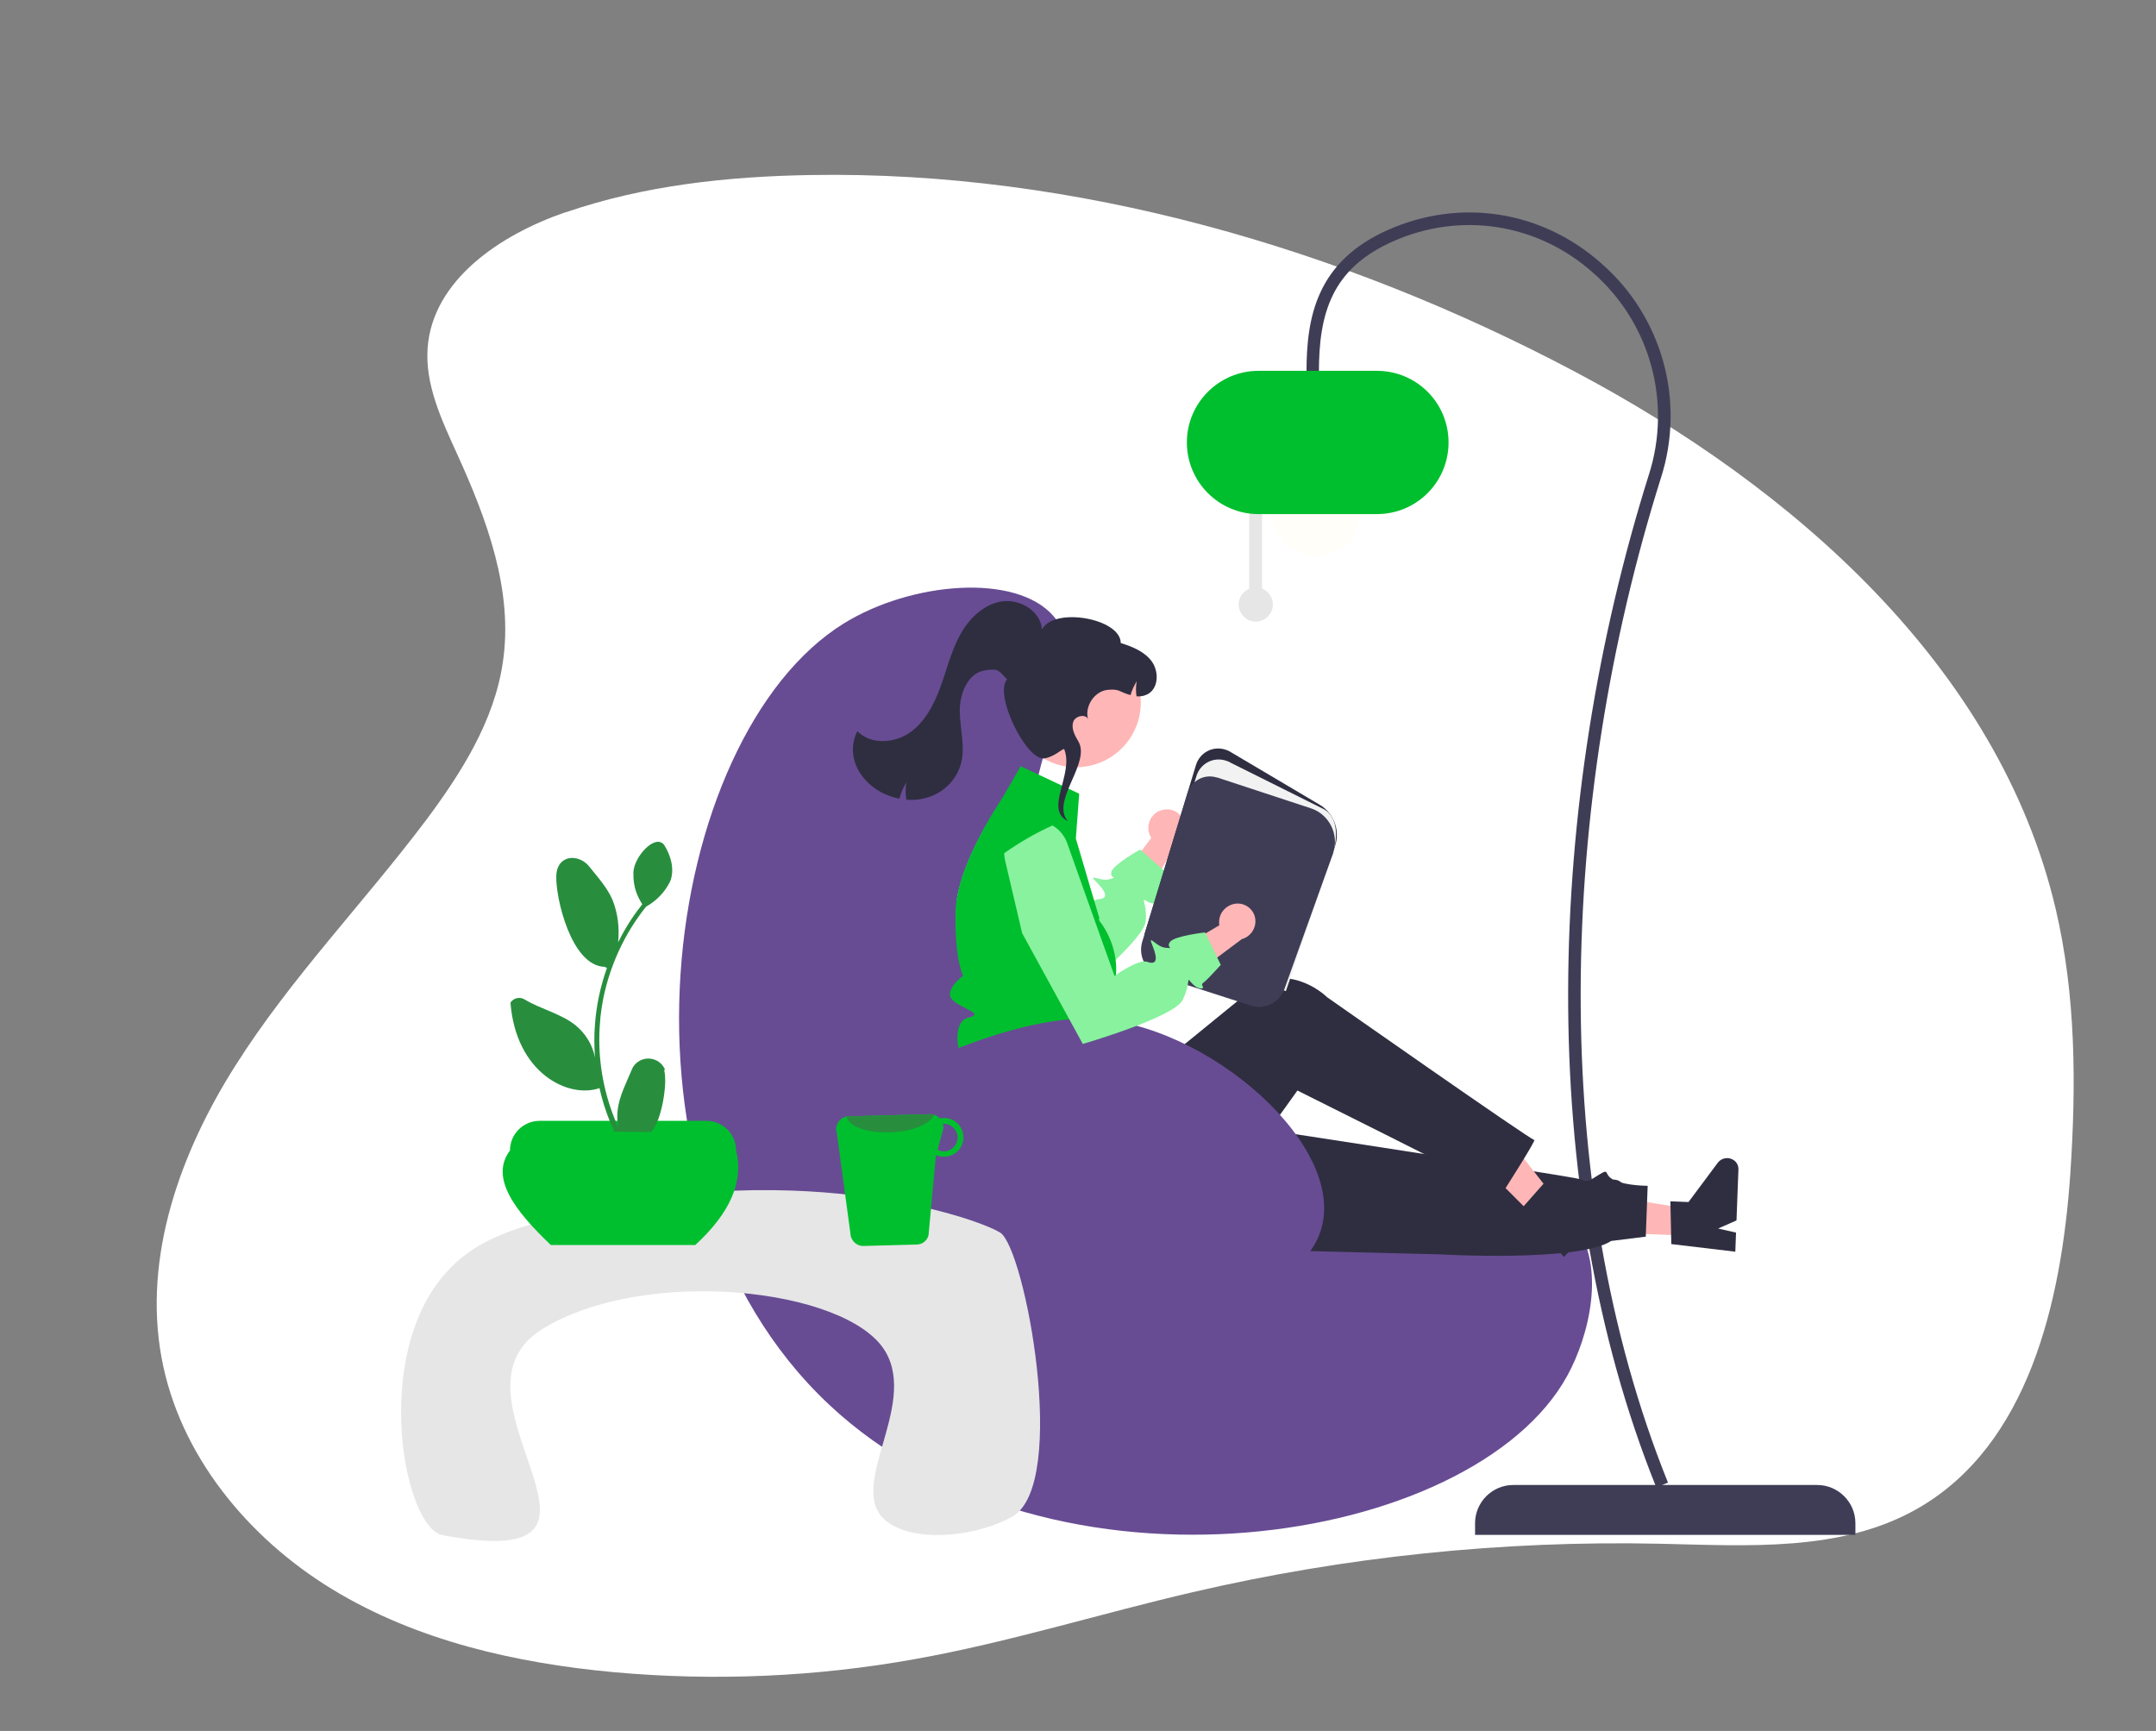 <?xml version="1.0" encoding="UTF-8"?>
<svg id="Layer_1" data-name="Layer 1" xmlns="http://www.w3.org/2000/svg" version="1.1" viewBox="0 0 903 724.9">
  <rect x="0" y="0" width="903" height="724.9" fill="#808080" stroke="none"/>
  <defs>
    <style>
      .cls-1 {
        fill: #fffef9;
      }

      .cls-1, .cls-2, .cls-3, .cls-4, .cls-5, .cls-6, .cls-7, .cls-8, .cls-9, .cls-10, .cls-11, .cls-12 {
        stroke-width: 0px;
      }

      .cls-2 {
        fill: #00bf2e;
      }

      .cls-3 {
        fill: #288e3e;
      }

      .cls-4 {
        fill: #ffb6b6;
      }

      .cls-5 {
        fill: #674c93;
      }

      .cls-6 {
        fill: #3f3d56;
      }

      .cls-7 {
        fill: #f2f2f2;
      }

      .cls-8 {
        fill: #2f2e41;
      }

      .cls-9 {
        display: none;
        fill: #fffffb;
        opacity: .5;
      }

      .cls-10 {
        fill: #88f29e;
      }

      .cls-11 {
        fill: #fff;
      }

      .cls-12 {
        fill: #e6e6e6;
      }
    </style>
  </defs>
  <path class="cls-9" d="M101.3,324.5c8.7,24.8,30.3,42.4,50.7,59,31.5,25.6,62.7,52,88.8,83.1,25.5,30.4,46.1,65.4,76.4,91.2,22.8,19.4,50,32.7,76.8,45.8,47.6,23.2,97,46.8,149.9,48,33,.8,65.6-7.3,96.9-17.6,39-12.9,78.9-31.2,101.7-65.4,26.1-39.3,23.9-90.1,33.6-136.3,8.1-38.6,24.9-74.8,35.4-112.9,10.5-38,14.1-80.4-3.6-115.6-9.1-18.3-23.4-33.4-38.7-47-23.9-21.3-51.2-39.4-81.6-49.5-68.9-22.7-144.4-1.5-210.7,27.6-66.4,29.1-130.6,66.6-202.2,78.2-42,6.8-91.3,1.5-130.1,21.2-32.6,16.6-56.3,53.1-43.2,90.2Z"/>
  <path class="cls-11" d="M236.8,88.9c-27.1,9.3-55.6,28.3-57.7,56.8-1.1,15.4,5.8,30,12.2,44.1,12.6,27.6,23.8,57.6,19.3,87.6-3.6,24.6-17.5,46.5-32.4,66.4-26,34.5-56.4,65.8-79.5,102.3-23.2,36.5-38.9,80.2-31,122.7,7.5,40.6,36.2,75.3,71.5,96.8s76.8,30.9,117.9,34.7c42,3.8,84.6,2,126.2-5.5,39.2-7,77.4-19,116.2-28,64-14.9,129.8-21.7,195.5-20.3,36.8.8,75.9,3.6,107.9-14.6,46.7-26.5,60.5-86.7,64.2-140.2,2.5-37.2,2.4-75-6.2-111.4-23.9-100.9-109.6-176.1-201.2-224.6-97.6-51.7-209.4-84.3-320.3-82.4-34.6.6-69.5,4.3-102.4,15.6Z"/>
  <path class="cls-6" d="M777.1,642.8h-159.3v-4.9c0-8.8,7.2-16,16-16h127.3c8.8,0,16,7.2,16,16v4.9h0Z"/>
  <path class="cls-6" d="M693.8,622.9l4.8-2c-50.7-125.8-45.8-284.5-3-420.6,10.4-32.2.7-67.6-24.8-89.9-24.9-22.2-59.1-27.6-89.5-14.1-29.9,13.3-34.1,36.5-34.1,59.6h5.2c0-24.6,5.3-43.4,31-54.8,28.4-12.6,60.6-7.6,83.9,13.2,23.9,21,33,54.2,23.3,84.5-43.3,137.7-47.9,297.5,3.1,424.1Z"/>
  <circle class="cls-1" cx="551.3" cy="214.6" r="18.3"/>
  <path class="cls-12" d="M523.2,246.5v-34.6h5.4v34.6c3.7,1.5,5.5,5.7,4,9.3-1.5,3.7-5.7,5.5-9.3,4-3.7-1.5-5.5-5.7-4-9.3.7-1.8,2.2-3.2,4-4Z"/>
  <path class="cls-2" d="M497.1,185.3c0-16.6,13.5-30,30-30h49.6c16.6,0,30,13.4,30,30s-13.4,30-30,30h-49.6c-16.6,0-30-13.5-30-30Z"/>
  <path class="cls-5" d="M427.2,371.2c5-63.7,30.4-94.1,14.1-113.1-15.6-18.2-59.6-14.5-87.9,3-76.2,47.2-104.1,235.3-6.1,327.2,93.2,87.3,269.8,59.4,309.1-12.1,9.2-16.7,16.4-45.9,3-63.6-33.3-44-154.3,35.7-208.1-14.1-31.9-29.5-27-92.3-24.2-127.3Z"/>
  <path class="cls-4" d="M485.5,339.6c-3.8,1.8-5.6,6.3-3.9,10.2.2.4.4.7.6,1.1l-16.4,21.8,8.2,12.2,19.2-32.3c2.8-2.2,3.8-6,2.4-9.2-1.7-3.8-6.1-5.5-9.8-3.8,0,0,0,0,0,0,0,0-.1,0-.2,0Z"/>
  <path class="cls-10" d="M485.5,377.2c1.1.9-1.9,2.1-5,.3-.9-.5-1.3-.8-1.4-.6-.3.4,1.2,3,.8,8.7-.2,3.5-6,9.9-12.5,16.3-8.8,8.6-19,16.8-19,16.8l-3.6-2.9-37.7-30.2-6.4-8.8c.6-3.5,1.5-6.9,2.6-10.2,1.6-4.6,3.5-9.1,5.7-13.5,1.2-2.4,2.4-4.6,3.5-6.7l20.2,22.3,16.9,18.6s4.9-7.9,8.7-10.1c.5-.3,1-.5,1.6-.6,3.9-.2,4.1-2.3-.4-6.9-4.5-4.6,1.2-.3,5.2-1.5,4-1.2,0,0,.8-3.1.8-3.1,12-9.3,12-9.3l.5.4,8.4,7.4,2.4,2.1s-2.6,7.2-3.4,8.8c-.7,1.5-1.1,1.6,0,2.6Z"/>
  <polygon class="cls-4" points="707.8 517.5 708.2 506.4 665.4 499.5 664.8 515.9 707.8 517.5"/>
  <path class="cls-8" d="M700,520.9l-.4-17.8,7.6.3,12.3-16.5c1.6-2.1,4.6-2.5,6.7-1,1.3.9,2,2.4,1.9,4l-.8,21.2-7.7,3.4,7.5,1.7-.3,8-26.9-3.2Z"/>
  <path class="cls-8" d="M467.1,521.9l135.5,3.4s58.5,3.4,72.2-5.6l14.5-1.8.8-21.3s-8.9,0-13.9-2.3-1.6-5.3-6.4-2.4-4.3,3.2-8.1,1.9-175.8-27.5-175.8-27.5l-18.8,55.6Z"/>
  <polygon class="cls-4" points="645.6 512.6 653.5 504.7 626.8 470.6 615.2 482.2 645.6 512.6"/>
  <path class="cls-8" d="M637.6,505.8l11.8-13.4,5.4,5.4,20.2-3.7c2.6-.5,5.1,1.2,5.5,3.8.3,1.5-.2,3.1-1.3,4.2l-15,15-7.9-2.7,4.3,6.3-5.6,5.7-17.5-20.6Z"/>
  <path class="cls-8" d="M413.6,447.7l1.3,31.3c1.6,36.9,42.2,59.2,73.7,39.9.6-.4,1.2-.7,1.7-1.1.9-.6,11.9-3.2,11.6-8.3s2.6-7.5,5.1-6.2,36.4-46.6,36.4-46.6c0,0,70.2,35,85.7,43.2,0,0,14.6-22.8,13.5-22.5s-86.8-59.8-86.8-59.8c0,0-14-14.1-31.3-4.8-.4,1.4,0,1.4,0,1.4l-57.3,46.7-8.1-15.4-45.5,2Z"/>
  <path class="cls-2" d="M467.6,408.5c-.1,1.4-.3,2.9-.6,4.3-.4,2.1-1.1,4-2,5.9,0,0,0,2.1-4,9.2-4,7.1,1,4,4,9.3,3,5.2,0,2.8-3.4,6.2-2,2-2.7,4.9-1.9,7.6,0,0-43.4,0-51.5-3s-9.9-20.1-2.7-21.8c7.2-1.7-2.2-3.4-6.4-7.3-4.3-3.9,4.3-10.3,4.3-10.3,0,0-3.5-6-3.2-26.4,0-1.9.2-3.7.5-5.6.6-3.5,1.5-6.9,2.6-10.2,1.6-4.6,3.5-9.1,5.7-13.5,1.2-2.4,2.4-4.6,3.5-6.7.2-.3.4-.6.5-.9,2.2-3.9,4.2-7,5.5-9.1,1-1.6,1.6-2.5,1.6-2.5l7.4-12.8,24.5,11.5-1.4,18.8,4.2,14.2,1.9,6.5,1.5,5,2.3,7.8s-.6,0,.1,1.1c3.5,4.6,5.8,10.1,6.6,15.8.3,2.2.4,4.4.2,6.6Z"/>
  <path class="cls-8" d="M538.5,410.5h-.5c0-.1-58.7-19.1-58.7-19.1l21.6-71c1.6-5.2,7-8.1,12.2-6.5.7.2,1.5.5,2.1.9l37.5,22.2c6.1,3.6,8.8,11.1,6.3,17.8l-20.6,55.7Z"/>
  <path class="cls-7" d="M538.7,415.1l-59.2-19.1,21.6-71c1.6-5.2,7-8.1,12.2-6.5.7.2,1.5.5,2.1.9l39.3,19.6c5.9,3.5,5.8,12.5,3,19.9l-19.1,56.1Z"/>
  <path class="cls-6" d="M532.8,420.2c-2.8,1.6-6,1.9-9,.9l-37.8-12.2c-6-2-9.4-8.4-7.6-14.5l19-62.3c1.6-5.2,7-8.1,12.2-6.5,0,0,.1,0,.2,0l39.2,12.9c7.7,2.5,11.9,10.9,9.4,18.6,0,.1,0,.3-.1.4l-20.3,56.6c-.9,2.6-2.7,4.7-5.1,6.1Z"/>
  <circle class="cls-4" cx="450.7" cy="294.2" r="27.1"/>
  <path class="cls-8" d="M359,321.7c2.5,4.8,6.6,8.6,11.5,10.8,2,.9,4.1,1.6,6.2,2,.6-2.4,1.6-4.7,2.9-6.8-.4,2.4-.4,4.8,0,7.2,3.3.3,6.6-.1,9.7-1.2,6.2-2.1,11-7,13-13.2,2.2-7.2-.2-14.9-.3-22.4-.2-7.5,3.4-16.5,10.8-17.4,5.7-.7,5-.2,9,3.8-5.7,6.3,8.2,34.4,15.7,33.1,4.2-.7,7.3-4,8.2-3.9,4.3,10.5-8.6,25.3,1.6,30.2l-.8-1c-5.3-8.8,10.4-23.7,5.1-32.5-1.5-2.5-3-5.4-2.1-8.1.9-2.6,5.3-3.4,6.2-1.1-1.5-5.4,2.7-11.8,8.3-12.3,5-.5,4.7.9,9.5,2.2.6-2.1,1.5-4,2.6-5.8-.4,2.1-.4,4.2-.1,6.3,1.7.2,3.5-.2,4.9-1,4.4-2.6,4.5-9.4,1.5-13.6-3-4.1-8.1-6.2-13-7.7,0-10.3-27.9-15.3-33-5.7-.5-7.8-9.5-13-17.1-11.7s-13.8,7.5-17.4,14.4c-3.7,6.9-5.5,14.6-8.2,21.9s-6.6,14.6-13.1,18.9c-6.5,4.3-16.1,4.7-21.5-.9-2.5,4.9-2.5,10.6,0,15.5Z"/>
  <path class="cls-5" d="M386.8,445.7c.6-.4,1.2-.8,1.8-1.1,10.4-5.2,42.6-18.6,67.9-18,48.5,1.1,110.3,54.6,96,90.6-10.9,27.4-65.3,43-105,30.5-55.6-17.5-77.6-88.4-60.6-101.9Z"/>
  <path class="cls-12" d="M185.3,642.9c-15.9-3-29.9-74.5,1.3-109.7,10.7-12.1,24-17.3,41.8-22.2,102.1-28.1,180-1.3,190.5,5.2,10.4,6.5,28.8,104.9,5.3,118.8-13.2,7.8-39.3,11.7-52.2,2.6-19-13.4,12.9-48.3-1.3-71.8-16.1-26.6-101.1-35.6-143.7-9.1-45.5,28.2,48.3,103.1-41.7,86.2Z"/>
  <path class="cls-2" d="M291.3,521.4h-60.6c-15-14.3-25.7-28.2-17.1-39.6,0-6.9,5.6-12.4,12.4-12.4h69.9c6.9,0,12.4,5.6,12.4,12.4,3.3,13.1-2.6,26.3-17.1,39.6Z"/>
  <path class="cls-3" d="M278.5,447.9c-1.6-3.8-6-5.6-9.9-4-1.8.8-3.3,2.2-4,4.1-2.3,5.5-5.2,11-5.9,16.8-.3,2.6-.2,5.2.4,7.7-5.3-11.7-8.1-24.3-8.1-37.1,0-3.2.2-6.4.5-9.6.3-2.6.7-5.2,1.2-7.8,2.9-14,9-27.2,17.9-38.3,4.3-2.4,7.8-6,10-10.4.8-1.6,2.5-7.5-2.4-15.4-3.7-5-12.7,4.9-12.9,11.4s1.8,10.3,3.7,13.4c-.2.3-.4.5-.6.8-3.7,4.7-6.8,9.7-9.5,15.1.6-6-.1-12-2.3-17.6-2.2-5.2-6.2-9.6-9.8-14.1-4.3-5.4-13.4-5.2-13.8,3.8s6.2,37.9,20.3,38.2c.3.2.6.3.9.5-2.7,7.6-4.4,15.5-5,23.5-.4,4.7-.3,9.5,0,14.2v-.2c-1-5.3-3.9-10-8-13.4-6.1-5-14.8-6.9-21.4-10.9-2-1.3-4.7-.7-6,1.3,2.3,29.5,24.2,40.3,37.3,35.8h0c1.4,6.3,3.5,12.4,6.2,18.2,0,0,17.7.4,15.6,0,4-4.3,6.8-19.6,5.3-25.7Z"/>
  <path class="cls-2" d="M356.5,518.2c.8,2.2,2.9,3.7,5.2,3.6l22.2-.6c2.4,0,4.4-1.6,5-3.9l3.1-33.6c1.1.5,2.3.8,3.6.7,4.5-.1,8-3.8,7.9-8.3s-3.8-8-8.3-7.9c-.5,0-1,0-1.5.2-1.1-1.1-2.5-1.8-4.1-1.8l-34.2.9c-.3,0-.6,0-.8.1-2.9.5-4.8,3.3-4.3,6.2,0,.2.1.5.2.7l5.9,43.7ZM392.7,481.4l2.2-8c.3-.9.3-1.9,0-2.8.1,0,.2,0,.3,0,3.2,0,5.8,2.5,5.9,5.7,0,3.2-2.5,5.8-5.6,5.9-1,0-2-.2-2.8-.7h0Z"/>
  <path class="cls-3" d="M354.6,467.6c.7,4.2,8.9,7.1,18.8,6.6,9.1-.4,16.5-3.6,17.8-7.4-.5-.1-1-.2-1.5-.2l-34.2.9c-.3,0-.6,0-.8.1Z"/>
  <path class="cls-4" d="M518.1,378.4c-4.2.2-7.6,3.7-7.5,7.9,0,.4,0,.8.1,1.2l-23.5,13.9,2.8,14.4,30.1-22.5c3.4-.9,5.8-4.1,5.7-7.6,0-4.1-3.5-7.4-7.6-7.3h0c0,0-.1,0-.2,0Z"/>
  <path class="cls-10" d="M498.9,411.5c-.6-.8-.9-1.2-1-1.1-.4.2,0,3.2-2.6,8.4-3.6,7.3-41.8,18.4-41.8,18.4l-4.7-8.6-20.7-37.8-7.1-30.3c-.2-1.1-.4-2.1-.4-3.2,6.4-4.5,13.1-8.4,20.2-11.6,2.8,1.6,5,4.2,6.1,7.2l14.2,39.9,5.7,15.9s10-7.2,13.7-5.9c3.6,1.3,4.7-.5,2.3-6.5-2.4-5.9,1.2.2,5.3.6,4.2.4,0,0,2-2.5s14.6-3.9,14.6-3.9l.3.6,4.9,10.1,1.4,2.9s-5.2,5.7-6.5,6.8c-1.3,1.1-1.7,1.1-1,2.3.6,1.3-2.6,1.2-4.8-1.7Z"/>
</svg>
